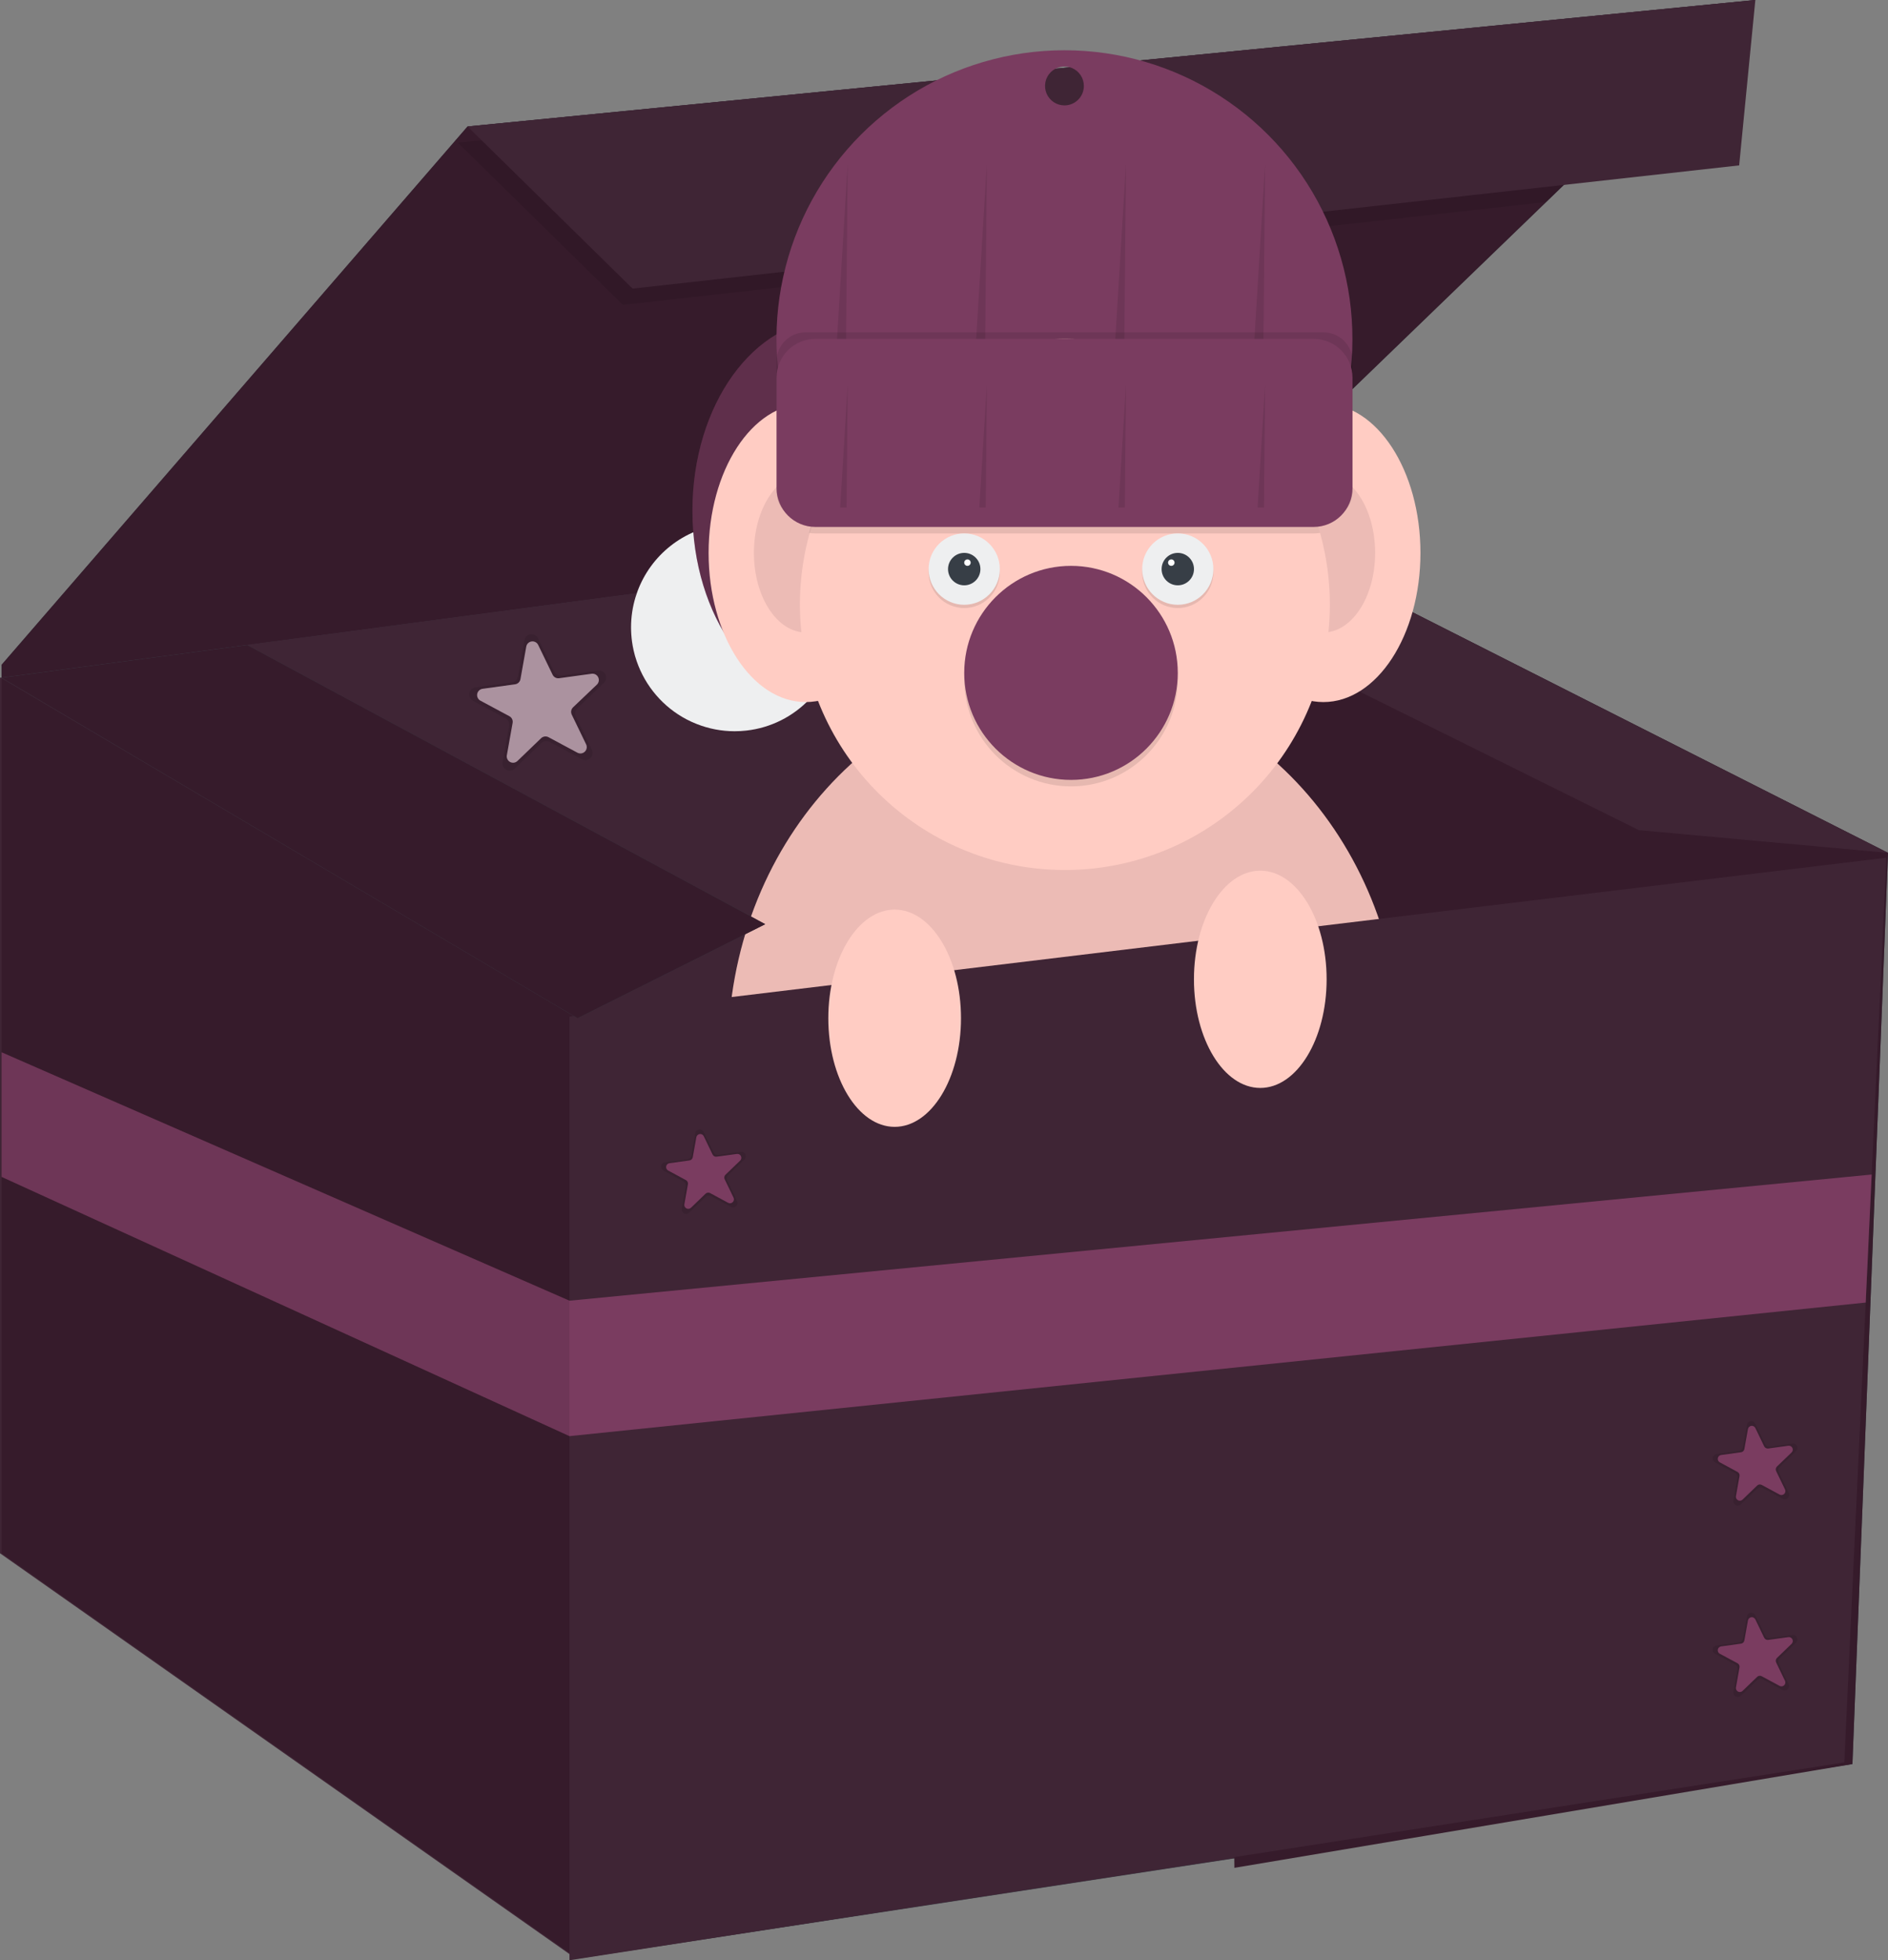 <svg width="236" height="245" viewBox="0 0 236 245" fill="none" xmlns="http://www.w3.org/2000/svg">
<rect x="0" y="0" width="236" height="245" fill="#808080" stroke="none"/>
<g clip-path="url(#clip0_136_2889)">
<path d="M219.418 0L217.217 2.124L193.274 25.245L152.682 64.442L154.594 232.225L0.202 194.135V83.086L58.444 15.807L219.418 0Z" fill="#373E46"/>
<path d="M219.418 0L217.217 2.124L193.274 25.245L152.682 64.442L154.594 232.225L0.202 194.135V83.086L58.444 15.807L219.418 0Z" fill="#361B2B"/>
<path d="M236 106.593L231.553 220.479L72.195 244.798L0.202 194.135V84.706L152.682 64.442L236 106.593Z" fill="#373E46"/>
<path d="M235.798 106.593L231.348 220.479L71.993 244.798L0 194.135V84.706L152.481 64.442L235.798 106.593Z" fill="#3F2535"/>
<path d="M72.195 127.261V244.798L0.202 194.135V84.778L72.195 127.261Z" fill="#361B2B"/>
<path opacity="0.1" d="M217.217 2.124L193.274 25.245L77.859 38.099L57.23 17.832L217.217 2.124Z" fill="black"/>
<path d="M152.682 64.442L154.299 233.45L231.553 220.479L236 106.593L152.682 64.442Z" fill="#361B2B"/>
<path d="M236 106.593L204.857 103.754L130.048 66.639L152.682 64.442L236 106.593Z" fill="#3F2535"/>
<path d="M58.444 15.807L79.072 36.071L217.395 20.671L219.418 0L58.444 15.807Z" fill="#3F2535"/>
<path d="M104.753 78.424C104.757 79.385 104.656 80.343 104.452 81.281C104.074 82.98 103.357 84.584 102.344 85.997C102.002 86.47 101.63 86.921 101.23 87.346C99.141 89.564 96.335 90.968 93.311 91.308C92.817 91.365 92.321 91.393 91.824 91.392C90.202 91.392 88.595 91.085 87.087 90.487C86.656 90.318 86.233 90.126 85.823 89.911C82.896 88.373 80.665 85.773 79.587 82.642C79.43 82.194 79.3 81.737 79.198 81.272C79.117 80.916 79.054 80.554 79.003 80.189C78.923 79.601 78.883 79.008 78.882 78.415C78.88 77.131 79.07 75.853 79.445 74.625C79.518 74.378 79.602 74.134 79.692 73.889C80.522 71.662 81.945 69.706 83.809 68.234C85.672 66.763 87.903 65.833 90.258 65.545C92.613 65.258 95.001 65.624 97.162 66.605C99.323 67.585 101.174 69.142 102.513 71.104C103.982 73.261 104.763 75.813 104.753 78.424Z" fill="#EEEFF0"/>
<path d="M103.745 87.744C113.238 87.744 120.934 77.039 120.934 63.833C120.934 50.627 113.238 39.921 103.745 39.921C94.251 39.921 86.555 50.627 86.555 63.833C86.555 77.039 94.251 87.744 103.745 87.744Z" fill="#7A3C60"/>
<path opacity="0.22" d="M103.745 87.744C113.238 87.744 120.934 77.039 120.934 63.833C120.934 50.627 113.238 39.921 103.745 39.921C94.251 39.921 86.555 50.627 86.555 63.833C86.555 77.039 94.251 87.744 103.745 87.744Z" fill="black"/>
<path d="M133.056 6.282C126.168 6.282 119.423 8.263 113.625 11.989C107.826 15.716 103.216 21.032 100.342 27.305C97.468 33.579 96.451 40.548 97.412 47.383C98.373 54.219 101.27 60.635 105.762 65.869C106.457 66.684 107.192 67.466 107.96 68.202C112.047 72.2 117.028 75.162 122.488 76.843C123.391 77.124 124.325 77.371 125.261 77.573C130.049 78.632 135.002 78.704 139.819 77.784C140.777 77.606 141.728 77.386 142.659 77.124C148.319 75.556 153.508 72.62 157.771 68.573C158.604 67.786 159.398 66.961 160.153 66.096C164.705 60.88 167.662 54.461 168.669 47.606C169.677 40.751 168.693 33.751 165.835 27.441C162.977 21.132 158.365 15.781 152.552 12.029C146.74 8.276 139.971 6.281 133.056 6.282ZM133.056 13.173C132.577 13.173 132.107 13.031 131.708 12.764C131.309 12.496 130.998 12.116 130.814 11.672C130.631 11.228 130.583 10.739 130.676 10.267C130.77 9.795 131.001 9.362 131.34 9.022C131.68 8.682 132.112 8.45 132.583 8.356C133.054 8.262 133.542 8.311 133.985 8.495C134.429 8.679 134.808 8.99 135.074 9.39C135.341 9.79 135.483 10.26 135.483 10.741C135.483 11.386 135.228 12.005 134.773 12.461C134.317 12.917 133.7 13.173 133.056 13.173Z" fill="#7A3C60"/>
<path d="M165.422 87.747C172.124 87.747 177.556 79.4 177.556 69.104C177.556 58.807 172.124 50.46 165.422 50.46C158.72 50.46 153.288 58.807 153.288 69.104C153.288 79.4 158.72 87.747 165.422 87.747Z" fill="#FFCCC3"/>
<path opacity="0.1" d="M165.422 79.046C168.995 79.046 171.892 74.595 171.892 69.104C171.892 63.613 168.995 59.162 165.422 59.162C161.848 59.162 158.951 63.613 158.951 69.104C158.951 74.595 161.848 79.046 165.422 79.046Z" fill="#3F2535"/>
<path d="M133.066 178.126C156.297 178.126 175.13 157.259 175.13 131.519C175.13 105.778 156.297 84.911 133.066 84.911C109.835 84.911 91.002 105.778 91.002 131.519C91.002 157.259 109.835 178.126 133.066 178.126Z" fill="#FFCCC3"/>
<path opacity="0.1" d="M133.066 178.126C156.297 178.126 175.13 157.259 175.13 131.519C175.13 105.778 156.297 84.911 133.066 84.911C109.835 84.911 91.002 105.778 91.002 131.519C91.002 157.259 109.835 178.126 133.066 178.126Z" fill="#3F2535"/>
<path d="M100.709 87.747C107.411 87.747 112.843 79.4 112.843 69.104C112.843 58.807 107.411 50.46 100.709 50.46C94.007 50.46 88.575 58.807 88.575 69.104C88.575 79.4 94.007 87.747 100.709 87.747Z" fill="#FFCCC3"/>
<path opacity="0.1" d="M100.709 79.046C104.283 79.046 107.18 74.595 107.18 69.104C107.18 63.613 104.283 59.162 100.709 59.162C97.136 59.162 94.239 63.613 94.239 69.104C94.239 74.595 97.136 79.046 100.709 79.046Z" fill="#3F2535"/>
<path opacity="0.1" d="M105.542 65.77L105.963 20.466L103.347 63.438L105.542 65.77Z" fill="black"/>
<path opacity="0.1" d="M123.355 20.466L122.846 75.129C121.91 74.927 120.983 74.68 120.073 74.399L123.355 20.466Z" fill="black"/>
<path opacity="0.1" d="M140.747 20.466L140.244 74.692C139.313 74.954 138.362 75.175 137.404 75.353L140.747 20.466Z" fill="black"/>
<path opacity="0.1" d="M157.738 63.664L158.138 20.466L155.356 66.141L157.738 63.664Z" fill="black"/>
<path opacity="0.1" d="M165.449 41.541H100.682C98.686 41.541 97.069 43.162 97.069 45.162V61.428C97.069 63.428 98.686 65.049 100.682 65.049H165.449C167.444 65.049 169.062 63.428 169.062 61.428V45.162C169.062 43.162 167.444 41.541 165.449 41.541Z" fill="black"/>
<path d="M166.232 75.588C166.223 83.997 163.028 92.089 157.294 98.229C151.56 104.369 143.713 108.099 135.341 108.665C126.968 109.231 118.693 106.591 112.187 101.279C105.682 95.966 101.432 88.378 100.295 80.046C99.158 71.714 101.22 63.261 106.064 56.394C110.907 49.527 118.172 44.758 126.389 43.051C134.606 41.345 143.163 42.827 150.332 47.2C157.5 51.572 162.745 58.508 165.007 66.606C165.823 69.53 166.235 72.552 166.232 75.588Z" fill="#FFCCC3"/>
<path opacity="0.1" d="M165.007 66.606C164.744 66.649 164.478 66.671 164.212 66.672H101.926C101.659 66.671 101.392 66.649 101.128 66.606C102.748 60.837 105.892 55.614 110.229 51.488C114.566 47.362 119.934 44.486 125.767 43.165H140.367C146.2 44.486 151.569 47.362 155.906 51.488C160.243 55.614 163.387 60.837 165.007 66.606Z" fill="black"/>
<path d="M164.208 42.353H101.923C99.242 42.353 97.069 44.531 97.069 47.217V60.997C97.069 63.683 99.242 65.86 101.923 65.86H164.208C166.889 65.86 169.062 63.683 169.062 60.997V47.217C169.062 44.531 166.889 42.353 164.208 42.353Z" fill="#7A3C60"/>
<path opacity="0.1" d="M105.024 63.428L105.963 48.028L105.822 63.428H105.024Z" fill="black"/>
<path opacity="0.1" d="M123.213 63.428L123.355 48.028L122.416 63.428H123.213Z" fill="black"/>
<path opacity="0.1" d="M140.747 48.028L140.602 63.428H139.807L140.747 48.028Z" fill="black"/>
<path opacity="0.1" d="M157.199 63.428L158.138 48.028L157.997 63.428H157.199Z" fill="black"/>
<path opacity="0.1" d="M120.528 75.995C122.986 75.995 124.978 73.999 124.978 71.536C124.978 69.073 122.986 67.076 120.528 67.076C118.07 67.076 116.078 69.073 116.078 71.536C116.078 73.999 118.07 75.995 120.528 75.995Z" fill="black"/>
<path d="M120.528 75.588C122.986 75.588 124.978 73.591 124.978 71.128C124.978 68.665 122.986 66.669 120.528 66.669C118.07 66.669 116.078 68.665 116.078 71.128C116.078 73.591 118.07 75.588 120.528 75.588Z" fill="#EEEFF0"/>
<path d="M120.528 73.156C121.645 73.156 122.551 72.248 122.551 71.128C122.551 70.009 121.645 69.101 120.528 69.101C119.41 69.101 118.504 70.009 118.504 71.128C118.504 72.248 119.41 73.156 120.528 73.156Z" fill="#373E46"/>
<path d="M120.931 70.724C121.154 70.724 121.335 70.543 121.335 70.32C121.335 70.097 121.154 69.915 120.931 69.915C120.708 69.915 120.528 70.097 120.528 70.32C120.528 70.543 120.708 70.724 120.931 70.724Z" fill="white"/>
<path opacity="0.1" d="M147.223 75.995C149.681 75.995 151.673 73.999 151.673 71.536C151.673 69.073 149.681 67.076 147.223 67.076C144.765 67.076 142.773 69.073 142.773 71.536C142.773 73.999 144.765 75.995 147.223 75.995Z" fill="black"/>
<path d="M147.223 75.588C149.681 75.588 151.673 73.591 151.673 71.128C151.673 68.665 149.681 66.669 147.223 66.669C144.765 66.669 142.773 68.665 142.773 71.128C142.773 73.591 144.765 75.588 147.223 75.588Z" fill="#EEEFF0"/>
<path d="M147.224 73.156C148.341 73.156 149.247 72.248 149.247 71.128C149.247 70.009 148.341 69.101 147.224 69.101C146.106 69.101 145.2 70.009 145.2 71.128C145.2 72.248 146.106 73.156 147.224 73.156Z" fill="#373E46"/>
<path d="M146.413 70.724C146.636 70.724 146.817 70.543 146.817 70.32C146.817 70.097 146.636 69.915 146.413 69.915C146.19 69.915 146.01 70.097 146.01 70.32C146.01 70.543 146.19 70.724 146.413 70.724Z" fill="white"/>
<path opacity="0.1" d="M133.876 98.284C141.247 98.284 147.223 92.295 147.223 84.908C147.223 77.521 141.247 71.533 133.876 71.533C126.504 71.533 120.528 77.521 120.528 84.908C120.528 92.295 126.504 98.284 133.876 98.284Z" fill="black"/>
<path d="M133.876 97.475C141.247 97.475 147.223 91.487 147.223 84.1C147.223 76.713 141.247 70.724 133.876 70.724C126.504 70.724 120.528 76.713 120.528 84.1C120.528 91.487 126.504 97.475 133.876 97.475Z" fill="#7A3C60"/>
<path d="M235.798 107.2L233.958 146.798L233.215 162.798L230.541 220.277L71.183 245V127.059L235.798 107.2Z" fill="#3F2535"/>
<path d="M0.202 84.706L30.911 80.624L95.654 115.509L72.195 127.261L0.202 84.706Z" fill="#373E46"/>
<path d="M0.202 84.706L30.911 80.624L95.654 115.509L72.195 127.261L0.202 84.706Z" fill="#361B2B"/>
<path opacity="0.1" d="M72.782 94.919L68.705 92.732C68.538 92.644 68.348 92.611 68.161 92.637C67.974 92.663 67.8 92.747 67.663 92.877L64.33 96.084C64.192 96.211 64.019 96.293 63.833 96.317C63.647 96.341 63.459 96.306 63.293 96.218C63.128 96.13 62.994 95.992 62.91 95.825C62.826 95.657 62.796 95.467 62.825 95.281L63.641 90.722C63.672 90.536 63.645 90.345 63.563 90.175C63.481 90.005 63.348 89.865 63.183 89.775L59.106 87.588C58.945 87.495 58.816 87.354 58.737 87.185C58.659 87.016 58.634 86.826 58.667 86.642C58.7 86.459 58.789 86.29 58.921 86.159C59.054 86.028 59.224 85.941 59.407 85.91L63.987 85.279C64.174 85.252 64.347 85.167 64.483 85.036C64.619 84.905 64.711 84.735 64.746 84.549L65.559 79.99C65.597 79.807 65.69 79.641 65.826 79.513C65.963 79.385 66.135 79.303 66.32 79.278C66.505 79.252 66.693 79.285 66.858 79.371C67.024 79.457 67.159 79.592 67.245 79.758L69.259 83.928C69.343 84.097 69.477 84.235 69.644 84.324C69.81 84.413 70 84.447 70.187 84.422L74.763 83.792C74.948 83.772 75.135 83.809 75.298 83.899C75.461 83.99 75.592 84.128 75.674 84.296C75.755 84.464 75.783 84.653 75.753 84.837C75.723 85.021 75.637 85.191 75.507 85.325L72.171 88.532C72.036 88.664 71.946 88.835 71.913 89.021C71.88 89.207 71.906 89.399 71.987 89.57L74.001 93.74C74.076 93.909 74.097 94.097 74.061 94.279C74.025 94.46 73.935 94.627 73.802 94.755C73.669 94.884 73.5 94.969 73.318 94.998C73.135 95.027 72.948 95 72.782 94.919Z" fill="black"/>
<path d="M72.177 94.075L68.564 92.138C68.416 92.058 68.247 92.028 68.081 92.051C67.915 92.073 67.76 92.148 67.639 92.264L64.683 95.109C64.562 95.225 64.408 95.3 64.242 95.323C64.077 95.346 63.908 95.316 63.761 95.237C63.613 95.157 63.495 95.034 63.422 94.883C63.349 94.732 63.325 94.562 63.355 94.397L64.077 90.354C64.107 90.189 64.084 90.018 64.011 89.867C63.938 89.716 63.819 89.592 63.671 89.513L60.058 87.575C59.91 87.497 59.79 87.373 59.717 87.222C59.643 87.071 59.62 86.9 59.649 86.735C59.678 86.57 59.76 86.418 59.881 86.301C60.002 86.185 60.157 86.11 60.323 86.088L64.385 85.527C64.55 85.504 64.704 85.429 64.825 85.313C64.945 85.197 65.026 85.046 65.056 84.881L65.779 80.835C65.804 80.665 65.884 80.509 66.006 80.389C66.128 80.269 66.285 80.191 66.455 80.168C66.624 80.145 66.797 80.177 66.946 80.261C67.096 80.344 67.214 80.473 67.284 80.63L69.073 84.326C69.145 84.477 69.264 84.602 69.412 84.681C69.56 84.76 69.729 84.79 69.895 84.766L73.954 84.208C74.119 84.185 74.288 84.215 74.436 84.293C74.584 84.372 74.703 84.496 74.776 84.647C74.849 84.797 74.873 84.968 74.844 85.133C74.814 85.298 74.734 85.45 74.613 85.566L71.632 88.405C71.513 88.52 71.433 88.669 71.403 88.831C71.374 88.993 71.396 89.161 71.466 89.31L73.255 93.01C73.333 93.16 73.361 93.332 73.335 93.499C73.308 93.667 73.229 93.822 73.109 93.941C72.988 94.06 72.832 94.137 72.665 94.162C72.497 94.186 72.326 94.155 72.177 94.075Z" fill="#AB929F"/>
<path opacity="0.1" d="M222.821 211.231L220.303 209.879C220.201 209.823 220.083 209.802 219.967 209.818C219.851 209.833 219.743 209.886 219.659 209.967L217.597 211.952C217.512 212.033 217.405 212.086 217.289 212.102C217.174 212.118 217.056 212.096 216.953 212.041C216.85 211.986 216.768 211.899 216.717 211.794C216.667 211.688 216.651 211.569 216.672 211.454L217.175 208.636C217.196 208.521 217.179 208.402 217.129 208.297C217.078 208.192 216.995 208.106 216.892 208.051L214.372 206.699C214.269 206.643 214.187 206.557 214.136 206.451C214.086 206.346 214.07 206.227 214.09 206.112C214.111 205.997 214.167 205.892 214.251 205.811C214.335 205.73 214.443 205.677 214.558 205.661L217.389 205.272C217.505 205.255 217.612 205.203 217.697 205.122C217.781 205.04 217.838 204.935 217.858 204.819L218.361 202.001C218.382 201.887 218.439 201.781 218.523 201.701C218.607 201.62 218.715 201.568 218.83 201.552C218.945 201.536 219.063 201.557 219.166 201.611C219.269 201.666 219.352 201.752 219.403 201.856L220.647 204.436C220.699 204.54 220.783 204.626 220.886 204.68C220.989 204.734 221.106 204.754 221.222 204.738L224.052 204.349C224.168 204.332 224.286 204.353 224.389 204.408C224.493 204.463 224.576 204.549 224.627 204.655C224.678 204.76 224.694 204.879 224.673 204.995C224.652 205.11 224.595 205.215 224.51 205.296L222.45 207.284C222.366 207.366 222.309 207.471 222.288 207.587C222.267 207.702 222.283 207.821 222.333 207.927L223.579 210.504C223.629 210.609 223.643 210.727 223.622 210.841C223.601 210.955 223.544 211.06 223.461 211.14C223.377 211.221 223.27 211.273 223.155 211.289C223.04 211.305 222.923 211.285 222.821 211.231Z" fill="black"/>
<path d="M222.451 210.709L220.214 209.502C220.123 209.453 220.018 209.434 219.916 209.449C219.814 209.463 219.719 209.509 219.644 209.581L217.817 211.34C217.742 211.411 217.647 211.457 217.544 211.471C217.442 211.485 217.338 211.466 217.247 211.417C217.156 211.368 217.082 211.292 217.037 211.199C216.992 211.106 216.977 211.001 216.995 210.899L217.44 208.398C217.459 208.296 217.445 208.191 217.4 208.098C217.355 208.004 217.282 207.928 217.19 207.879L214.956 206.681C214.871 206.629 214.803 206.553 214.762 206.462C214.721 206.371 214.709 206.269 214.727 206.171C214.745 206.073 214.792 205.982 214.863 205.912C214.933 205.841 215.024 205.794 215.122 205.776L217.63 205.429C217.733 205.416 217.828 205.37 217.903 205.298C217.978 205.226 218.028 205.133 218.046 205.031L218.494 202.529C218.513 202.427 218.563 202.334 218.638 202.262C218.713 202.19 218.808 202.144 218.911 202.13C219.013 202.116 219.117 202.135 219.209 202.184C219.3 202.233 219.373 202.309 219.419 202.403L220.521 204.69C220.566 204.783 220.64 204.859 220.731 204.908C220.822 204.957 220.927 204.976 221.029 204.961L223.541 204.614C223.643 204.6 223.748 204.619 223.839 204.668C223.93 204.717 224.004 204.794 224.049 204.887C224.094 204.981 224.108 205.086 224.09 205.188C224.072 205.29 224.022 205.384 223.947 205.456L222.119 207.215C222.045 207.287 221.994 207.38 221.976 207.482C221.958 207.584 221.972 207.689 222.017 207.782L223.122 210.069C223.166 210.162 223.179 210.267 223.161 210.368C223.142 210.469 223.092 210.562 223.017 210.632C222.943 210.703 222.848 210.749 222.746 210.763C222.645 210.776 222.541 210.758 222.451 210.709Z" fill="#7A3C60"/>
<path opacity="0.1" d="M91.372 150.841L88.855 149.489C88.751 149.435 88.634 149.414 88.518 149.43C88.403 149.447 88.295 149.499 88.21 149.58L86.148 151.562C86.064 151.643 85.956 151.696 85.841 151.712C85.725 151.728 85.607 151.706 85.504 151.651C85.402 151.596 85.319 151.509 85.269 151.404C85.218 151.298 85.202 151.179 85.224 151.064L85.726 148.246C85.747 148.131 85.73 148.013 85.679 147.908C85.629 147.802 85.546 147.716 85.443 147.661L82.923 146.309C82.82 146.254 82.737 146.168 82.686 146.063C82.635 145.957 82.619 145.838 82.64 145.723C82.66 145.608 82.717 145.503 82.802 145.422C82.886 145.341 82.994 145.289 83.11 145.274L85.94 144.882C86.056 144.866 86.163 144.814 86.248 144.733C86.332 144.653 86.389 144.547 86.41 144.432L86.913 141.611C86.934 141.497 86.991 141.392 87.076 141.311C87.16 141.231 87.267 141.18 87.383 141.164C87.498 141.148 87.615 141.169 87.718 141.224C87.82 141.279 87.903 141.365 87.954 141.469L89.201 144.046C89.252 144.151 89.335 144.236 89.438 144.291C89.541 144.345 89.658 144.365 89.773 144.348L92.603 143.956C92.719 143.94 92.837 143.962 92.94 144.017C93.043 144.073 93.125 144.159 93.176 144.265C93.227 144.37 93.243 144.489 93.222 144.604C93.202 144.719 93.145 144.825 93.061 144.906L91.002 146.888C90.916 146.972 90.86 147.081 90.842 147.199C90.825 147.317 90.846 147.438 90.902 147.543L92.146 150.12C92.196 150.226 92.212 150.346 92.19 150.462C92.168 150.578 92.109 150.684 92.023 150.765C91.936 150.845 91.827 150.896 91.71 150.91C91.593 150.923 91.475 150.899 91.372 150.841Z" fill="black"/>
<path d="M91.002 150.322L88.767 149.115C88.676 149.067 88.572 149.048 88.469 149.062C88.366 149.077 88.271 149.122 88.195 149.193L86.368 150.953C86.293 151.024 86.198 151.07 86.095 151.084C85.993 151.098 85.889 151.079 85.798 151.03C85.707 150.981 85.633 150.905 85.588 150.812C85.543 150.719 85.528 150.614 85.546 150.512L85.991 148.014C86.01 147.912 85.996 147.807 85.951 147.713C85.906 147.62 85.833 147.543 85.741 147.495L83.507 146.288C83.42 146.237 83.351 146.161 83.309 146.07C83.267 145.978 83.254 145.876 83.272 145.777C83.29 145.678 83.338 145.587 83.41 145.516C83.482 145.446 83.574 145.399 83.673 145.383L86.181 145.036C86.284 145.022 86.38 144.975 86.454 144.903C86.529 144.831 86.579 144.737 86.597 144.634L87.045 142.136C87.064 142.034 87.114 141.941 87.189 141.869C87.263 141.797 87.359 141.751 87.462 141.737C87.564 141.723 87.668 141.742 87.76 141.791C87.851 141.84 87.924 141.916 87.97 142.009L89.072 144.293C89.117 144.387 89.19 144.464 89.282 144.513C89.373 144.562 89.478 144.58 89.581 144.565L92.107 144.224C92.209 144.209 92.314 144.227 92.406 144.275C92.498 144.324 92.572 144.401 92.617 144.494C92.662 144.588 92.677 144.693 92.658 144.796C92.639 144.898 92.589 144.991 92.513 145.063L90.686 146.822C90.61 146.894 90.56 146.988 90.542 147.09C90.523 147.193 90.538 147.299 90.583 147.392L91.688 149.676C91.736 149.771 91.752 149.879 91.733 149.983C91.715 150.088 91.663 150.184 91.586 150.256C91.509 150.329 91.41 150.375 91.305 150.386C91.199 150.398 91.093 150.376 91.002 150.322Z" fill="#7A3C60"/>
<path opacity="0.1" d="M222.821 187.319L220.303 185.968C220.201 185.912 220.083 185.89 219.967 185.906C219.851 185.922 219.743 185.974 219.659 186.055L217.597 188.038C217.513 188.118 217.405 188.17 217.29 188.186C217.175 188.202 217.058 188.181 216.955 188.126C216.852 188.072 216.77 187.985 216.719 187.881C216.668 187.776 216.652 187.657 216.672 187.543L217.175 184.725C217.199 184.607 217.184 184.485 217.133 184.376C217.082 184.267 216.998 184.178 216.892 184.121L214.372 182.772C214.269 182.717 214.187 182.63 214.136 182.525C214.086 182.419 214.07 182.301 214.09 182.186C214.111 182.071 214.167 181.965 214.251 181.884C214.335 181.803 214.443 181.751 214.558 181.734L217.389 181.342C217.504 181.327 217.612 181.275 217.697 181.194C217.781 181.113 217.838 181.008 217.858 180.893L218.361 178.075C218.382 177.96 218.439 177.855 218.523 177.774C218.607 177.693 218.715 177.641 218.83 177.625C218.945 177.609 219.063 177.63 219.166 177.685C219.269 177.739 219.352 177.825 219.403 177.93L220.647 180.506C220.699 180.611 220.782 180.696 220.885 180.751C220.989 180.805 221.106 180.825 221.222 180.808L224.052 180.419C224.168 180.402 224.286 180.423 224.389 180.478C224.493 180.533 224.576 180.619 224.627 180.725C224.678 180.83 224.694 180.949 224.673 181.065C224.652 181.18 224.595 181.286 224.51 181.366L222.45 183.349C222.366 183.43 222.309 183.536 222.288 183.651C222.267 183.766 222.283 183.885 222.333 183.991L223.579 186.568C223.638 186.674 223.66 186.796 223.643 186.916C223.626 187.036 223.57 187.147 223.484 187.232C223.398 187.317 223.287 187.371 223.167 187.387C223.047 187.403 222.926 187.379 222.821 187.319Z" fill="black"/>
<path d="M222.451 186.797L220.214 185.59C220.123 185.541 220.018 185.522 219.916 185.536C219.814 185.55 219.719 185.597 219.644 185.669L217.817 187.428C217.742 187.499 217.647 187.545 217.544 187.559C217.442 187.573 217.338 187.554 217.247 187.506C217.156 187.457 217.082 187.38 217.037 187.287C216.992 187.194 216.977 187.089 216.995 186.987L217.44 184.486C217.459 184.384 217.445 184.279 217.4 184.186C217.355 184.093 217.282 184.016 217.19 183.967L214.956 182.76C214.871 182.709 214.803 182.632 214.762 182.541C214.721 182.45 214.709 182.349 214.727 182.25C214.745 182.152 214.792 182.062 214.863 181.991C214.933 181.92 215.024 181.873 215.122 181.855L217.63 181.508C217.733 181.495 217.828 181.449 217.903 181.377C217.978 181.306 218.028 181.212 218.046 181.11L218.494 178.609C218.513 178.507 218.563 178.413 218.638 178.341C218.713 178.27 218.808 178.223 218.911 178.209C219.013 178.195 219.117 178.214 219.209 178.263C219.3 178.312 219.373 178.389 219.419 178.482L220.521 180.766C220.566 180.859 220.639 180.936 220.731 180.986C220.822 181.035 220.927 181.054 221.029 181.04L223.541 180.693C223.643 180.679 223.748 180.698 223.839 180.747C223.93 180.796 224.004 180.873 224.049 180.967C224.094 181.06 224.108 181.165 224.09 181.267C224.072 181.37 224.022 181.463 223.947 181.535L222.119 183.294C222.044 183.366 221.994 183.459 221.975 183.561C221.957 183.663 221.971 183.768 222.017 183.862L223.122 186.146C223.168 186.239 223.184 186.345 223.166 186.447C223.148 186.55 223.098 186.644 223.024 186.717C222.949 186.79 222.853 186.836 222.75 186.851C222.647 186.865 222.542 186.847 222.451 186.797Z" fill="#7A3C60"/>
<path d="M111.832 140.839C116.412 140.839 120.124 134.76 120.124 127.261C120.124 119.762 116.412 113.684 111.832 113.684C107.252 113.684 103.54 119.762 103.54 127.261C103.54 134.76 107.252 140.839 111.832 140.839Z" fill="#FFCCC3"/>
<path d="M157.536 135.975C162.116 135.975 165.828 129.896 165.828 122.397C165.828 114.899 162.116 108.82 157.536 108.82C152.956 108.82 149.244 114.899 149.244 122.397C149.244 129.896 152.956 135.975 157.536 135.975Z" fill="#FFCCC3"/>
<path d="M233.958 146.798L233.215 162.798L71.183 179.493L0.202 147.094V131.519L71.183 162.566L233.958 146.798Z" fill="#7A3C60"/>
<path opacity="0.1" d="M71.183 162.566V179.493L0.202 147.094V131.519L71.183 162.566Z" fill="black"/>
</g>
<defs>
<clipPath id="clip0_136_2889">
<rect width="236" height="245" fill="white"/>
</clipPath>
</defs>
</svg>
